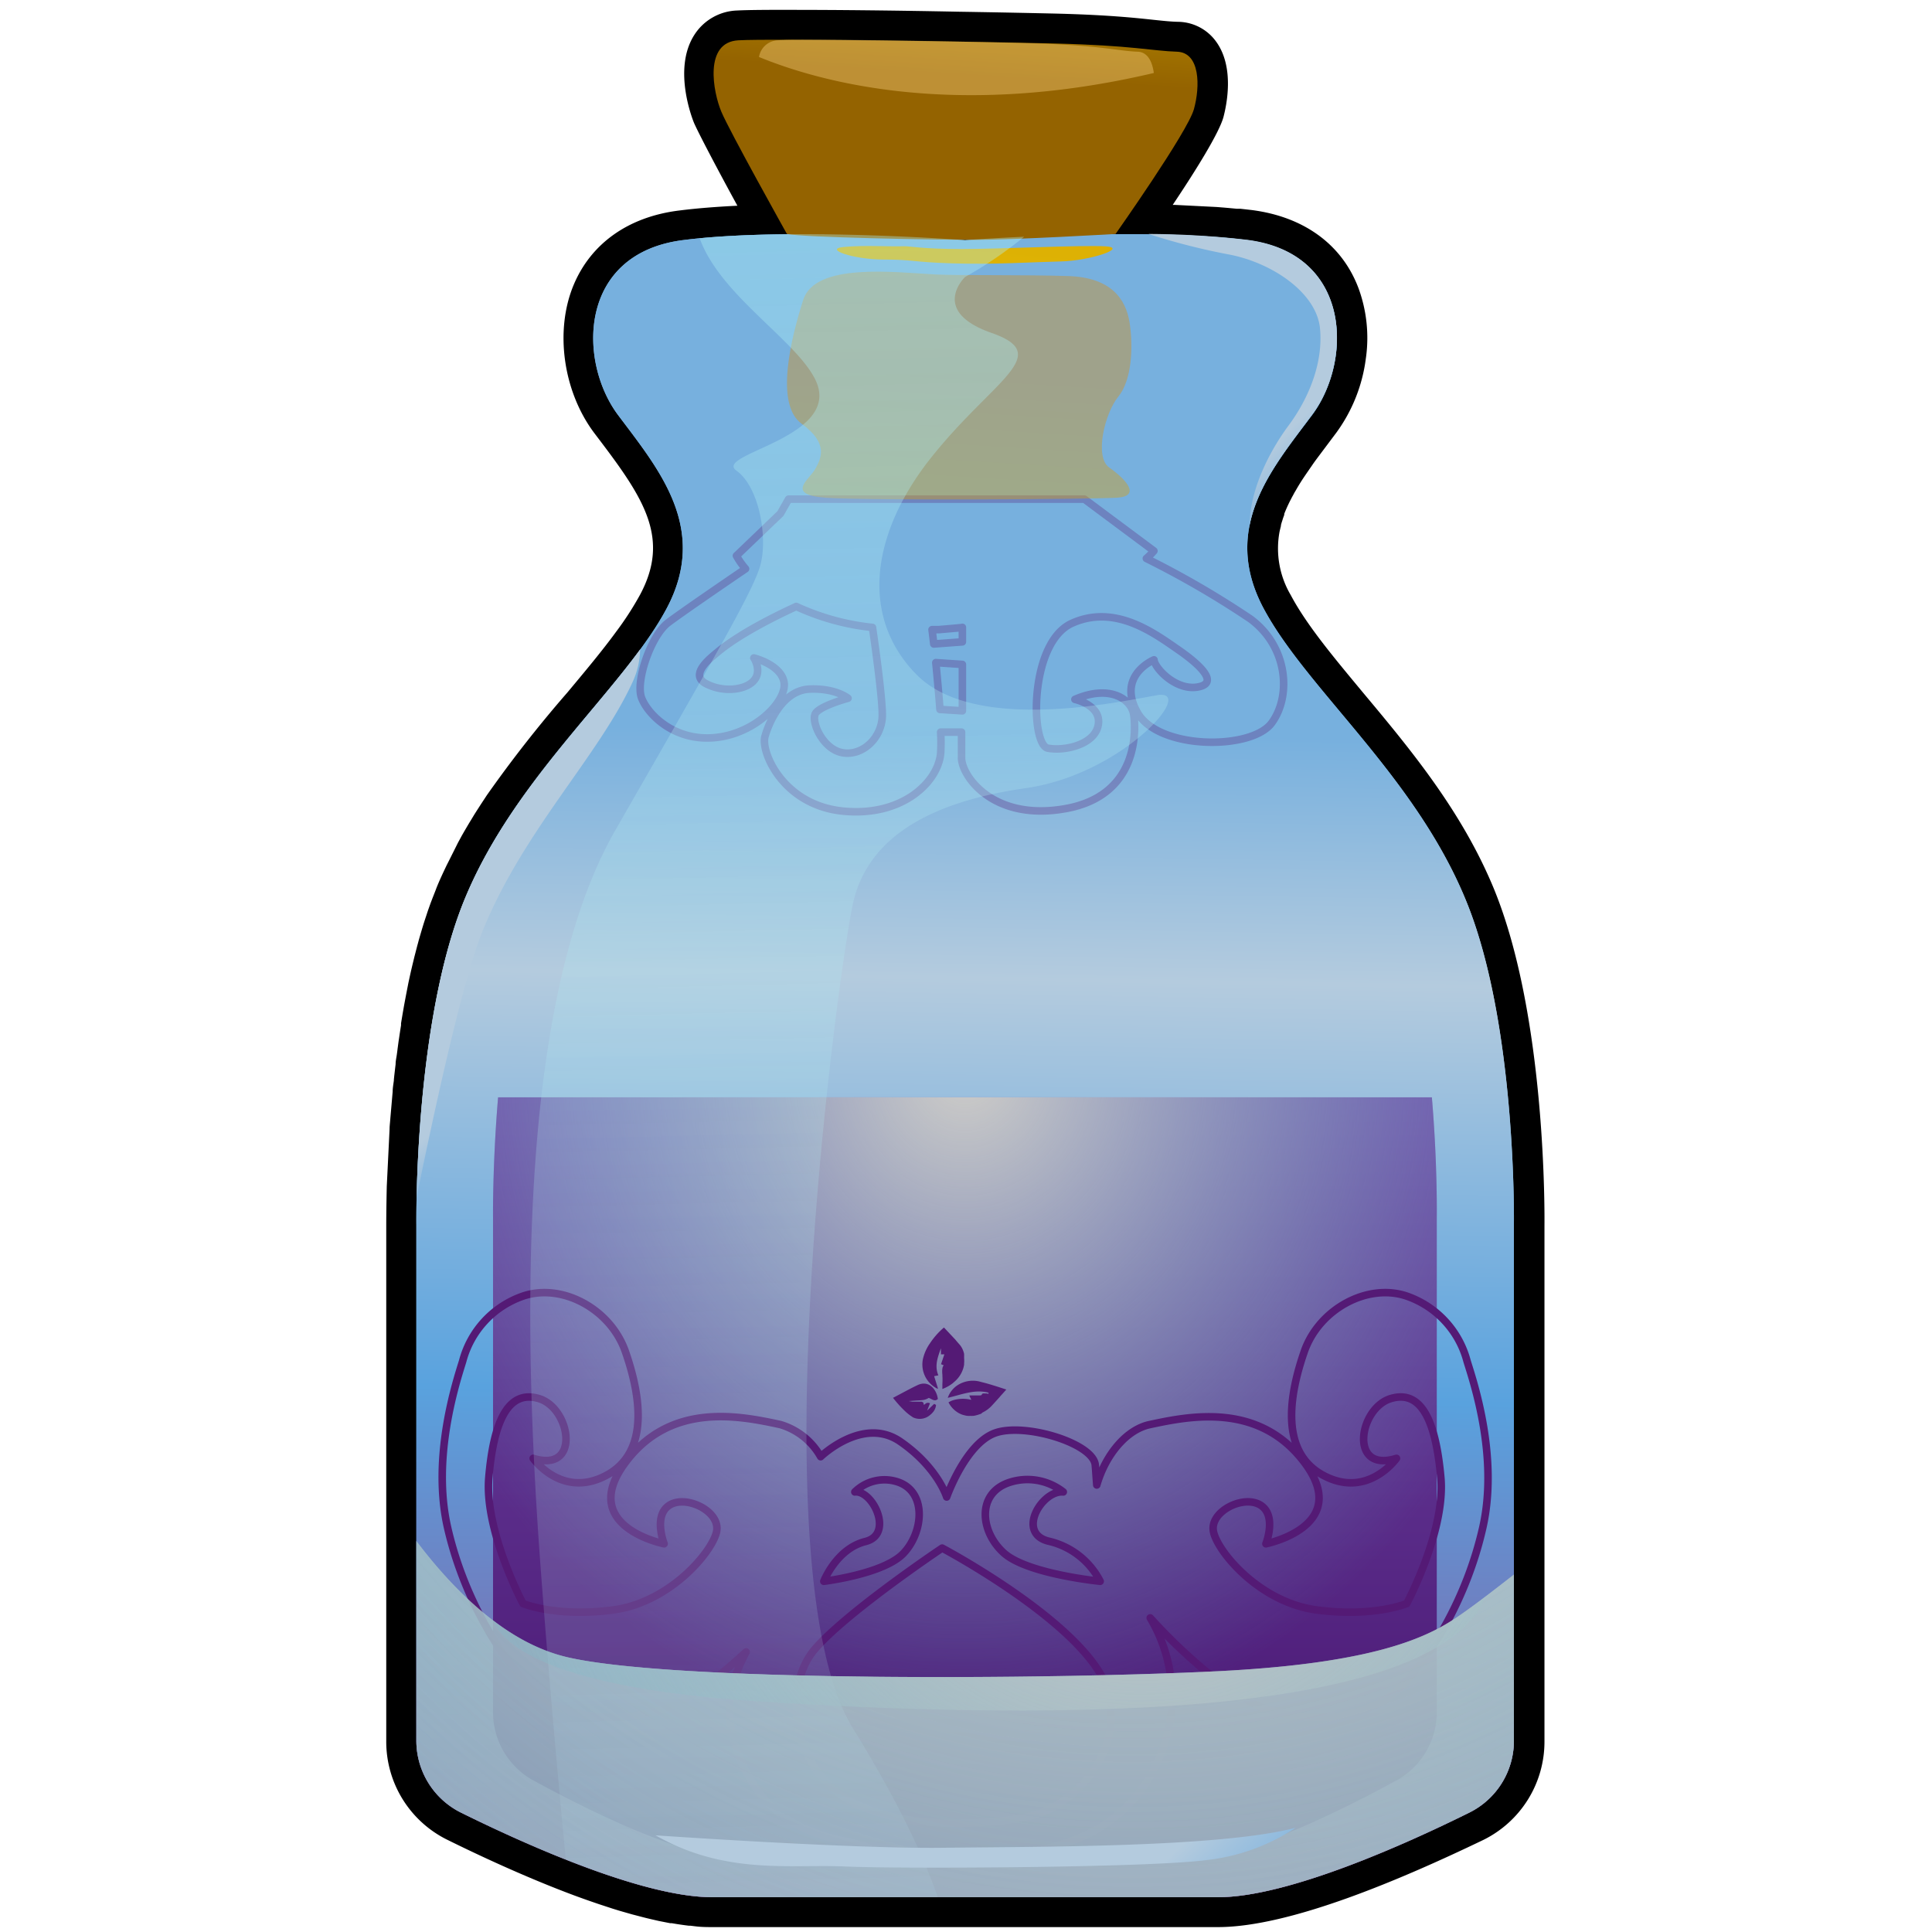 <svg xmlns="http://www.w3.org/2000/svg" xmlns:xlink="http://www.w3.org/1999/xlink" viewBox="0 0 256 256" width="256" height="256"><defs><style>.cls-1{isolation:isolate;}.cls-14,.cls-18,.cls-2,.cls-5{mix-blend-mode:overlay;}.cls-3{fill:url(#linear-gradient);}.cls-4{fill:url(#linear-gradient-3);}.cls-5{fill:url(#radial-gradient);}.cls-10,.cls-6{fill:none;stroke:#541a75;stroke-linecap:round;stroke-linejoin:round;}.cls-6{opacity:0.3;}.cls-17,.cls-7{opacity:0.4;}.cls-7{fill:url(#linear-gradient-4);}.cls-8{fill:url(#linear-gradient-5);}.cls-9{fill:url(#linear-gradient-6);}.cls-11{fill:#541a75;}.cls-12{fill:url(#linear-gradient-7);}.cls-13{fill:url(#linear-gradient-8);}.cls-14{fill:url(#radial-gradient-2);}.cls-15{opacity:0.5;fill:url(#linear-gradient-9);}.cls-16{fill:url(#linear-gradient-10);}.cls-17{fill:#fdd684;}.cls-18{fill:url(#radial-gradient-4);}</style><linearGradient id="linear-gradient" x1="126.23" y1="292.74" x2="130.5" y2="41.77" gradientUnits="userSpaceOnUse"><stop offset="0" stop-color="#ac1d6e"/><stop offset="0.43" stop-color="#59a2de"/><stop offset="0.65" stop-color="#b4cbde"/><stop offset="0.78" stop-color="#77b0de"/></linearGradient><linearGradient id="linear-gradient-3" x1="127.88" y1="96.91" x2="127.88" y2="275.32" gradientUnits="userSpaceOnUse"><stop offset="0" stop-color="#8769c7"/><stop offset="1" stop-color="#39005c"/></linearGradient><radialGradient id="radial-gradient" cx="150.53" cy="141.21" r="89.19" gradientTransform="translate(-7.59) scale(0.9 1)" gradientUnits="userSpaceOnUse"><stop offset="0.05" stop-color="#c7c7c7"/><stop offset="1" stop-color="#60b2c7" stop-opacity="0"/></radialGradient><linearGradient id="linear-gradient-4" x1="127.45" y1="50.13" x2="123.48" y2="113.61" gradientUnits="userSpaceOnUse"><stop offset="0" stop-color="#db8d0f"/><stop offset="0.59" stop-color="#deb902"/><stop offset="1" stop-color="#de9400"/></linearGradient><linearGradient id="linear-gradient-5" x1="134.34" y1="-24.6" x2="123.83" y2="93.61" xlink:href="#linear-gradient-4"/><linearGradient id="linear-gradient-6" x1="131.24" y1="-66.1" x2="126.65" y2="9.88" gradientUnits="userSpaceOnUse"><stop offset="0" stop-color="#db8d0f"/><stop offset="0.59" stop-color="#deb902"/><stop offset="1" stop-color="#946300"/></linearGradient><linearGradient id="linear-gradient-7" x1="102.42" y1="156.64" x2="64.51" y2="116.52" gradientUnits="userSpaceOnUse"><stop offset="0" stop-color="#ac1d6e"/><stop offset="0.43" stop-color="#59a2de"/><stop offset="0.65" stop-color="#b4cbde"/></linearGradient><linearGradient id="linear-gradient-8" x1="200.66" y1="85.49" x2="157.08" y2="39.37" xlink:href="#linear-gradient-7"/><radialGradient id="radial-gradient-2" cx="150.04" cy="128.51" r="283.62" gradientUnits="userSpaceOnUse"><stop offset="0.1" stop-color="#c7c7c7"/><stop offset="1" stop-color="#60b2c7" stop-opacity="0"/></radialGradient><linearGradient id="linear-gradient-9" x1="107.36" y1="-81.87" x2="118.27" y2="376.41" gradientUnits="userSpaceOnUse"><stop offset="0" stop-color="#acffff"/><stop offset="1" stop-color="#b4cbde" stop-opacity="0"/></linearGradient><linearGradient id="linear-gradient-10" x1="186.77" y1="303.53" x2="119.49" y2="232.34" xlink:href="#linear-gradient-7"/><radialGradient id="radial-gradient-4" cx="151.09" cy="187.4" r="128.67" xlink:href="#radial-gradient-2"/></defs><g class="cls-1"><g id="Layer_1" data-name="Layer 1"><g class="cls-2"><path d="M194.18,119.15c-6.77-16.4-21-27.8-26.73-38.5a16,16,0,0,1-1.88-11c.06-.32.13-.63.21-1,0-.08.05-.16.07-.24.06-.24.13-.47.21-.71a2.58,2.58,0,0,1,.08-.26c.08-.24.17-.48.26-.72a1.18,1.18,0,0,1,.07-.2c.24-.61.5-1.22.79-1.81a2.26,2.26,0,0,0,.11-.22l.35-.67.13-.24.39-.68.1-.19c.34-.57.7-1.14,1.07-1.7l.14-.21.43-.63.16-.24.45-.63c0-.06.09-.12.13-.19l1.19-1.62.18-.23c.15-.2.3-.41.46-.61l.18-.25.55-.71c.17-.23.34-.45.5-.68l.08-.1a17.17,17.17,0,0,0,3-7.27c.05-.3.09-.6.13-.91a15.1,15.1,0,0,0-.78-7.13c-1.48-3.91-4.91-7.08-11-7.86l-1.41-.17-.46,0-1-.1-.55-.05-1-.07-.57,0-1-.07-.58,0-1-.05-.55,0L156,31.13h-.47l-1.31,0h-.34c-2,0-4-.05-6,0,.15-.21,9.54-13.57,10.37-16.56s.84-7.54-2.26-7.62-6-.84-16.24-1.09c-3.12-.08-7.82-.17-13-.25-7.42-.15-16-.27-20.7-.24-3.9,0-6.91,0-8.19.07-4.61.25-3.35,6.87-2.26,9.46S104.2,30.91,104.27,31a120.88,120.88,0,0,0-13.79.78C76.61,33.6,76.55,47.86,81.9,55S94,70,88.32,80.65a46.59,46.59,0,0,1-3.48,5.4c-4.71,6.42-11.39,13.32-16.93,21.53l-.34.53c-.43.64-.85,1.3-1.27,2-.17.27-.33.55-.5.83-.36.59-.7,1.18-1,1.78l-.51.92c-.34.62-.66,1.25-1,1.88-.14.29-.29.57-.43.86-.44.92-.86,1.86-1.26,2.81-.19.46-.37.94-.56,1.42-.05.15-.1.3-.16.45-.13.35-.25.7-.37,1-.06.16-.11.32-.17.49-.13.39-.25.78-.38,1.18,0,.12-.07.23-.1.34-.16.51-.31,1-.45,1.55,0,.12-.07.25-.1.37-.12.41-.22.81-.33,1.22,0,.17-.08.34-.13.51-.09.4-.19.79-.28,1.19,0,.15-.07.3-.11.45L58.08,131v0l-.33,1.63c0,.15,0,.31-.08.46-.08.41-.15.82-.23,1.23,0,.16,0,.32-.08.48-.08.47-.16.93-.23,1.4a2.17,2.17,0,0,0,0,.25c-.09.56-.18,1.11-.26,1.66,0,.12,0,.24,0,.36-.06.43-.12.86-.17,1.29,0,.16,0,.32-.07.48l-.15,1.23c0,.13,0,.27,0,.4l-.18,1.6v.09L56,145c0,.16,0,.32,0,.48,0,.36-.07.71-.1,1.07,0,.16,0,.32,0,.48,0,.4-.07.8-.1,1.19,0,.09,0,.19,0,.28,0,.47-.07.93-.1,1.38l0,.46-.06.91,0,.53c0,.26,0,.53,0,.79l0,.51c0,.34,0,.67,0,1l0,.67c0,.19,0,.39,0,.58s0,.4,0,.59,0,.32,0,.47,0,.4,0,.59,0,.2,0,.3c-.09,3.08-.06,5-.06,5v68.36a10.64,10.64,0,0,0,5.91,9.54,178.44,178.44,0,0,0,16.49,7.22h0q1.22.45,2.43.87l.66.22c.59.2,1.19.4,1.78.58l.84.26q.78.24,1.56.45l.9.25,1.45.36.9.2,1.39.28.84.15,1.42.18.69.08c.67.06,1.32.1,1.95.1h67c9.25,0,24.83-7,33.3-11.21a10.62,10.62,0,0,0,5.91-9.54V162.28S201,135.55,194.18,119.15Zm-66.3-87.33h0Z"/><path d="M161.39,255.35h-67c-.71,0-1.46,0-2.31-.11l-.57-.07-.21,0c-.52-.06-1-.13-1.59-.22l-.72-.12-.21,0-1.52-.3-.91-.21c-.57-.13-1.09-.26-1.61-.4l-1-.26-1.64-.47-.88-.27-1.86-.61-.67-.23c-.85-.29-1.69-.59-2.53-.9-6.42-2.39-12.72-5.34-16.87-7.39a14.5,14.5,0,0,1-8.11-13.09V162.28s0-2,.07-5.1l.37-7.55c0-.45.07-.93.1-1.41l.31-3.57c0-.49.1-1,.16-1.49v-.1c.05-.54.12-1.08.18-1.63l.05-.41c0-.42.1-.85.16-1.27l.06-.44c.06-.49.12-.93.18-1.37l.06-.39c.08-.56.17-1.13.26-1.7l0-.26.24-1.44.09-.51c.07-.41.15-.84.23-1.26l.09-.48.33-1.69c.13-.59.25-1.16.38-1.72l.11-.47.3-1.24.14-.54c.11-.43.22-.86.34-1.29l.1-.38c.16-.56.32-1.1.48-1.64l.11-.36c.13-.42.27-.84.41-1.26l.17-.52c.13-.38.27-.76.4-1.13l.18-.47c.2-.53.4-1,.6-1.55.4-1,.84-1.93,1.35-3l.32-.63.14-.28c.34-.68.68-1.35,1-2,.18-.34.36-.66.54-1,.36-.63.73-1.26,1.1-1.88l.06-.09.47-.78c.44-.7.88-1.38,1.33-2.06l.36-.55A167.49,167.49,0,0,1,75.18,91.76c2.36-2.83,4.6-5.5,6.46-8.05a41.09,41.09,0,0,0,3.18-4.92c3.91-7.32.66-12.51-5.15-20.19l-.94-1.24c-4.14-5.53-5.25-13.61-2.7-19.65,2.31-5.47,7.26-9,14-9.82,2.22-.28,4.79-.49,7.68-.63-2.3-4.2-5-9.3-5.73-10.93-.12-.28-2.91-7.07,0-11.67a7,7,0,0,1,5.72-3.27c1.29-.07,4-.1,8.43-.08,4.06,0,11.84.06,20.76.24,5.14.08,9.86.18,13,.25,6.78.17,10.39.55,13,.83,1.32.14,2.28.24,3.22.26a6.3,6.3,0,0,1,5,2.58c2.54,3.44,1.39,8.57,1,10.06-.61,2.18-3.82,7.29-6.72,11.62h.3l5.54.28,1,.08.57.05,1.06.1.49,0,1.5.17c6.94.89,12,4.58,14.17,10.39a19.11,19.11,0,0,1,1,9c-.05.37-.1.74-.16,1.1a21.2,21.2,0,0,1-3.78,9l-.6.8L175.07,60c-.37.5-.76,1-1.13,1.54l-.69,1-.41.6-.08.12c-.38.57-.7,1.09-1,1.61l-.09.16c-.12.19-.23.39-.33.59l-.12.21-.3.58-.06.12c-.28.57-.5,1.07-.69,1.56l0,.13c-.08.22-.15.41-.21.6l-.07.23c-.06.16-.11.35-.16.54l0,.1c-.08.32-.14.56-.19.8a12.16,12.16,0,0,0,1.49,8.36c2.12,4,5.78,8.35,9.64,13,6.1,7.3,13,15.56,17.26,25.87h0c7,17,6.73,43.57,6.72,44.69v68.31a14.51,14.51,0,0,1-8.12,13.09C185.73,249,170.94,255.35,161.39,255.35ZM98.53,9.27a9.68,9.68,0,0,0,.7,4C100,15,104.7,23.69,107.72,29.1L111,34.93l-6.66.07A116,116,0,0,0,91,35.75c-3.89.49-6.47,2.19-7.67,5-1.46,3.46-.71,8.55,1.75,11.82L86,53.83c5.23,6.91,12.4,16.37,5.83,28.69A51.06,51.06,0,0,1,88,88.39c-2,2.75-4.33,5.51-6.77,8.44a159.76,159.76,0,0,0-10.07,13l-.33.5c-.4.61-.8,1.23-1.19,1.86-.15.23-.28.46-.42.69l-.06.09c-.34.56-.66,1.12-1,1.68l-.49.87c-.31.58-.61,1.17-.91,1.76l-.17.34c-.07.15-.15.31-.23.46-.45,1-.84,1.8-1.17,2.61-.18.43-.34.87-.51,1.31l-.15.41c-.12.32-.23.64-.35,1l-.15.45-.36,1.1-.09.31c-.15.49-.29,1-.43,1.47l-.1.35-.3,1.16-.13.49-.27,1.13-.1.43c-.12.52-.23,1-.34,1.56s-.22,1.06-.32,1.58l-.08.46c-.08.38-.15.78-.22,1.17l-.08.48c-.08.45-.15.89-.22,1.34l0,.25-.24,1.61,0,.36c-.06.41-.11.82-.17,1.24l-.06.45c0,.42-.1.82-.15,1.22l0,.38c-.06.53-.12,1.05-.17,1.56l-.16,1.51-.29,3.4c0,.47-.07.93-.1,1.37l-.36,7.22c-.09,3-.07,4.8-.07,4.82v68.41a6.62,6.62,0,0,0,3.71,6,174.94,174.94,0,0,0,16.11,7.06c.79.3,1.58.58,2.35.85l.65.21c.55.19,1.12.38,1.68.55l.81.25,1.47.43.83.22c.48.13.93.24,1.37.34l.82.19c.44.1.86.18,1.28.25l.22,0,.52.1,1.25.16.31,0,.29,0a15.77,15.77,0,0,0,1.59.08h67c6.17,0,17.67-3.93,31.55-10.8a6.63,6.63,0,0,0,3.7-6V162.28c0-.31.26-26.18-6.12-41.62h0c-3.79-9.18-10.28-17-16-23.81-4.14-5-8-9.63-10.55-14.33a20.19,20.19,0,0,1-2.28-13.6q.12-.58.27-1.17l.06-.21c.1-.38.18-.66.27-.94l.09-.29c.11-.32.21-.61.32-.9l.1-.27c.26-.66.57-1.38.92-2.09l.13-.26.39-.76.16-.28c.13-.25.28-.51.43-.76l.1-.19c.39-.65.78-1.28,1.19-1.9l.15-.22.47-.69.79-1.12c.39-.55.81-1.11,1.22-1.67l1.89-2.49L173.86,55l-3.16-2.38A13.16,13.16,0,0,0,173,47.05c0-.23.07-.47.1-.7a11.36,11.36,0,0,0-.55-5.27c-1.15-3-3.76-4.82-7.78-5.33l-1.33-.16-.44,0-1-.1-5.11-.32-1.57-.06-1.28,0h-.33c-1.85,0-3.84-.05-5.9,0l-7.7,0,4.44-6.29c3.62-5.13,9.2-13.55,9.81-15.38a8.22,8.22,0,0,0,.31-2.62c-.85-.06-1.71-.15-2.71-.25-2.51-.26-5.93-.62-12.4-.78-3.11-.08-7.8-.17-12.94-.26-8.86-.17-16.56-.26-20.6-.23C101.67,9.21,99.55,9.24,98.53,9.27ZM127.79,35.8l-.51-.07.37-2.4.12-3-.19-2.43.19,2.43v-.14l-.15-2.29.16,2,.08-2,.62.05-.4,2.64.18,5.21Z"/></g></g><g id="Layer_2" data-name="Layer 2"><path class="cls-3" d="M194.18,119.15c-6.77-16.4-21-27.8-26.73-38.5s1.07-18.53,6.41-25.66,5.3-21.39-8.58-23.17-37.4,0-37.4,0-23.52-1.78-37.4,0S76.55,47.86,81.9,55,94,70,88.32,80.65s-20,22.1-26.74,38.5-6.41,43.13-6.41,43.13v68.36a10.64,10.64,0,0,0,5.91,9.54c8.47,4.19,24.05,11.21,33.31,11.21h67c9.25,0,24.83-7,33.3-11.21a10.62,10.62,0,0,0,5.91-9.54V162.28S201,135.55,194.18,119.15Z"/><path class="cls-3" d="M194.18,119.15c-6.77-16.4-21-27.8-26.73-38.5s1.07-18.53,6.41-25.66,5.3-21.39-8.58-23.17-37.4,0-37.4,0-23.52-1.78-37.4,0S76.55,47.86,81.9,55,94,70,88.32,80.65s-20,22.1-26.74,38.5-6.41,43.13-6.41,43.13v68.36a10.64,10.64,0,0,0,5.91,9.54c8.47,4.19,24.05,11.21,33.31,11.21h67c9.25,0,24.83-7,33.3-11.21a10.62,10.62,0,0,0,5.91-9.54V162.28S201,135.55,194.18,119.15Z"/><path class="cls-4" d="M189.73,145.4H66c-.75,8.93-.67,15.94-.67,15.94v65.32a10.33,10.33,0,0,0,5.08,9.11c7.28,4,20.67,10.71,28.63,10.71h57.62c8,0,21.36-6.71,28.64-10.71a10.35,10.35,0,0,0,5.08-9.11V161.34S190.49,154.33,189.73,145.4Z"/><path class="cls-5" d="M189.73,145.4H66c-.75,8.93-.67,15.94-.67,15.94v65.32a10.33,10.33,0,0,0,5.08,9.11c7.28,4,20.67,10.71,28.63,10.71h57.62c8,0,21.36-6.71,28.64-10.71a10.35,10.35,0,0,0,5.08-9.11V161.34S190.49,154.33,189.73,145.4Z"/><path class="cls-6" d="M165.67,82a121.15,121.15,0,0,0-13.77-8h0a9.7,9.7,0,0,0,1-1l-9.21-6.86H104.49l-1.08,1.91-5.83,5.59a10.09,10.09,0,0,0,1.21,1.73c-2.82,1.92-8.56,5.85-10.25,7.13-2.27,1.7-4.38,7.78-3.52,10s4.42,5.82,9.87,5.22,9.42-5,9-7.33-4-3.21-4-3.21,1.13,1.71,0,3-4.09,1.61-6.36.4.72-3.47,1.48-4.11c2.9-2.44,7.61-4.78,10.5-6.11a31.94,31.94,0,0,0,10.1,2.78c.39,2.69,1.3,9.27,1.3,11.6,0,3-2.6,5.47-5.27,5s-4.22-4.21-3.58-5.22,4.31-2,4.31-2-1.64-1.36-5.11-1.21-5.33,4.25-5.9,6.29,2.39,9.06,10.28,9.87,12.64-3.82,13-7.63a22.52,22.52,0,0,0,0-2.83h2.77c0,1.64,0,2.92,0,3.48.09,2.44,4.28,8.41,13.88,6.64s9.23-10.36,8.94-12.41-3.13-4.07-7.8-2.05c0,0,3.53.76,3.1,3.36s-4.36,3.53-6.68,3.11-2.5-14,3.2-16.56,10.85,1.29,14,3.46,5.5,4.53,2.61,5-5.66-2.52-5.75-3.61c0,0-5,2.06-2.19,7s15.12,5,17.79,1.36S170.61,85.63,165.67,82Zm-38.15,1.13c0,.51,0,1.16,0,1.92l-3.79.28c-.09-.77-.17-1.42-.23-1.9l.87,0C125.45,83.34,126.5,83.25,127.52,83.15ZM124,87.8l3.52.24c0,2,0,4.15,0,6.15L124.55,94C124.4,92,124.19,89.74,124,87.8Z"/><path class="cls-7" d="M124,36.37c-5.59-.3-16-1.6-17.58,3.39s-3.8,13.79-.2,16.39,2.59,4.59,1.8,6-4,3.4,1.39,3.8,35.17.2,38.57,0,1-2.6-1-4-.6-7.19,1.2-9.39,2-6.59,1.5-9.79-2.5-6-8.1-6.19S127,36.52,124,36.37Z"/><path class="cls-8" d="M119.87,32.63c-2.6.06-5.11-.16-8,.09s1.18,1.67,5.2,1.67,3.68.34,9.2.51,10.47-.17,14.32-.26,9-1.82,5.86-2S132.43,33,127.4,33,120.53,32.62,119.87,32.63Z"/><path class="cls-9" d="M104.27,31S96.67,17.4,95.58,14.8s-2.35-9.21,2.26-9.46,31.65.17,41.86.42,13.14,1,16.24,1.09,3.1,4.6,2.26,7.62S147.82,31,147.82,31s-13.26.78-18.72.78S106.35,31.46,104.27,31Z"/><path class="cls-10" d="M194.4,180.38a12.5,12.5,0,0,0-8-8.64c-5.18-1.76-11.62,1.7-13.58,7.36s-3.32,13.29,2.56,16.41,9.66-2.27,9.66-2.27c-6.34,2-5-6.64-.76-7.92s6,3.4,6.64,10.47-4.52,16.69-4.52,16.69-4.38,1.84-11.92.85S161.4,205.69,160.8,203s3.92-4.95,6.18-3.59.76,5.15.76,5.15S179.05,202.3,173,194s-15.39-6.36-20.67-5.23c-3.08.66-5.85,4-7,8-.09-1.1-.14-2-.2-2.64-.26-2.9-9.39-5.67-13.3-4.24s-6.39,8.47-6.39,8.47-1.18-3.91-6.14-7.34-10.56,2-10.56,2l0,0a9.09,9.09,0,0,0-5.35-4.26c-5.28-1.13-14.63-3.12-20.67,5.23S88,204.56,88,204.56s-1.5-3.8.76-5.15,6.79.91,6.18,3.59-6.18,9.34-13.72,10.33-11.92-.85-11.92-.85-5.13-9.62-4.53-16.69,2.41-11.74,6.64-10.47,5.58,9.9-.76,7.92c0,0,3.78,5.38,9.66,2.27s4.53-10.75,2.56-16.41-8.4-9.12-13.57-7.36a12.49,12.49,0,0,0-8,8.64c-.84,2.71-4.12,12.68-2,22s6.94,17,10.76,21,10.22,5.24,17.31,3.26c3.19-.89,7.46-4,11.49-7.75v0C97.53,221.53,94.65,227,99,235s11,10,30.91,10.63,24.52-12.22,25.3-18.82a20.57,20.57,0,0,0-2.8-12.43c5,5.53,11.55,11,16,12.28,7.09,2,13.49.64,17.31-3.26s8.64-11.6,10.76-21S195.24,183.09,194.4,180.38Zm-60.8,16.1a7.68,7.68,0,0,1,7.29,1.21c-2.86-.26-6.37,5.62-1.75,6.57a10.25,10.25,0,0,1,6.64,5.27s-9.6-.95-12.73-3.72S129.36,198,133.6,196.48Zm-20.33,1.21a5.59,5.59,0,0,1,6-1.21c3.52,1.47,3.06,6.57.46,9.33s-10.57,3.72-10.57,3.72,1.68-4.32,5.51-5.27S115.64,197.43,113.27,197.69Zm23.33,42.94c-4.52,1-16.59,2.27-24.13-2.12s-8.76-15-4.53-19.95,16.9-13.43,16.9-13.43S145.36,216,147,224.79,141.13,239.64,136.6,240.63Z"/><path class="cls-11" d="M123.06,185.23a2,2,0,0,1-.69.27,8.66,8.66,0,0,1-.89.07l-1.07.08.46.08.39,0h0l.4,0h0l.33,0,.07,0,.08,0,.13.07h0a.34.34,0,0,1,.09.08h0l0,.08a.93.93,0,0,1,.07.2l.19-.15a.51.51,0,0,1,.54-.09l.07,0c-.08.23-.17.45-.27.71l-.11.28.14-.13.79-.76h0l0,0,.25.14h0a1.71,1.71,0,0,1-.44,1l-.09.1-.09.09-.2.17a2.09,2.09,0,0,1-2.23.29l-.35-.24h0c-.12-.08-.23-.17-.34-.26h0c-.11-.09-.22-.18-.32-.28h0a15.35,15.35,0,0,1-1.64-1.81c1.12-.58,2.17-1.17,3.24-1.68,1.49-.71,2.54.55,2.7,1.83C123.84,185.78,123.48,185.36,123.06,185.23Z"/><path class="cls-11" d="M126.58,177.5c.18.22.36.43.55.64a2.52,2.52,0,0,1,.39.59,3.12,3.12,0,0,1,.23.67l0,.2c0,.12,0,.24,0,.36a4,4,0,0,1,0,.69l0,.17a3.74,3.74,0,0,1-1,2l-.13.13-.27.24-.14.12a5.25,5.25,0,0,1-1.34.74h0a1.7,1.7,0,0,1,0-.22l0-.45a8.5,8.5,0,0,0,0-1.13.49.49,0,0,0,0-.12,3,3,0,0,1,0-.78.87.87,0,0,1,.19-.46l-.07,0-.3-.13c.08-.22.15-.44.22-.65l.22-.65-.24,0-.11,0h-.1c0-.29,0-.55,0-.81-.42,1.17-.88,2.33-.34,3.59l-.56.11.51,1.65h-.1a3.58,3.58,0,0,1-1.91-3.86,5.88,5.88,0,0,1,.94-2.14,10,10,0,0,1,1.86-2.1h0Z"/><path class="cls-11" d="M130,187.33l-.18.06a4.61,4.61,0,0,1-.83.22h-.11a1.09,1.09,0,0,1-.26,0,3,3,0,0,1-.42,0,1.91,1.91,0,0,1-.33-.06l-.2-.05a2.06,2.06,0,0,1-.35-.12l-.23-.11a3.41,3.41,0,0,1-1.41-1.45,3.58,3.58,0,0,1,.48-.24,4.5,4.5,0,0,1,2.55-.09l-.25-.51,0-.08h1.32c.11,0,.28,0,.31-.11h0l.05-.09s0,0,0,0l0,0,0,0h0a.35.35,0,0,1,.26-.06h0l.15,0h0c.14,0,.29,0,.43.06v-.16c-1.85-.49-3.59.27-5.4.68a3.31,3.31,0,0,1,1.21-1.61,3.73,3.73,0,0,1,3.22-.49c1.12.27,2.22.64,3.33,1l0,0h0s0,0,0,0h0l-.45.51c-.16.17-.31.34-.46.52-.31.34-.61.68-.91,1l-.14.15a3.93,3.93,0,0,1-1.18.86Z"/><path class="cls-12" d="M55.2,158.66c2.94-14.4,6.33-29.4,8.83-35.5,5.42-13.22,15.3-23,19.79-32.78a10.67,10.67,0,0,0,1-4.33c-6.76,9.21-17.61,19.42-23.26,33.1C56.33,131.87,55.37,150.81,55.2,158.66Z"/><path class="cls-13" d="M152.18,31a86.2,86.2,0,0,0,10.61,2.71c5.88,1.11,11.64,5.14,12.11,9.75s-1.5,9.34-4.15,12.91c-1.93,2.6-5.12,7.88-5.18,13.27,1.07-5.52,5-10.25,8.29-14.69,5.35-7.13,5.3-21.39-8.58-23.17A118.09,118.09,0,0,0,152.18,31Z"/><path class="cls-14" d="M194.69,240.18a10.62,10.62,0,0,0,5.91-9.54v-22c-2.21,1.73-4.78,3.72-6.61,5-3.9,2.78-10.31,6.69-32.61,7.8S88.92,222.89,75,219.55c-8.43-2-15.53-9.65-19.83-15.36v26.45a10.64,10.64,0,0,0,5.91,9.54c8.47,4.19,24.05,11.21,33.31,11.21h67C170.64,251.39,186.22,244.37,194.69,240.18Z"/><path class="cls-14" d="M194.69,240.18a10.62,10.62,0,0,0,5.91-9.54v-22c-2.21,1.73-4.78,3.72-6.61,5-3.9,2.78-10.31,6.69-32.61,7.8S88.92,222.89,75,219.55c-8.43-2-15.53-9.65-19.83-15.36v26.45a10.64,10.64,0,0,0,5.91,9.54c8.47,4.19,24.05,11.21,33.31,11.21h67C170.64,251.39,186.22,244.37,194.69,240.18Z"/><path class="cls-15" d="M153.24,92.13c-5.53,1-24.14,4.92-31.72-2.67s-6.23-18.75,2-29S139.65,47,131.38,44.11s-3.5-7.41-3.5-7.41a53.22,53.22,0,0,0,7.82-5.33c-4.67.21-7.82.45-7.82.45s-21.15-1.6-35.17-.25c2.71,7.57,12.83,13.53,15.35,18.79,3.66,7.67-13.6,9.77-10.48,12s4.25,9.29,3.07,12.87S95,86.54,81.54,110s-12.08,69-9.84,98.58c1.13,14.9,2.35,28.24,3.27,37.8,6.87,2.72,14.15,5,19.41,5h29.88c-1.62-4.69-4.83-12-11.24-22.36-12.85-20.83-1.9-100.63,0-109.28s10-13.47,22.92-15.31S158.77,91.11,153.24,92.13Z"/><path class="cls-16" d="M86.86,243.19s26,1.81,38.11,1.65,36.62,0,46.7-2.65a26.55,26.55,0,0,1-11.9,4.29c-7.6,1-40.41,1.17-47.73.84S96.12,248.48,86.86,243.19Z"/><path class="cls-17" d="M152.89,9.67c-.22-1.57-.85-2.78-2.15-2.82-2.55-.09-5-.84-13.35-1.09s-30.62-.67-34.4-.42a2.65,2.65,0,0,0-2.42,2.21C108.56,10.84,126.57,15.87,152.89,9.67Z"/><path class="cls-18" d="M101.14,225.49c43.34,2.73,89.34,1.6,95.71-13.92-1,.79-2,1.53-2.86,2.13-3.9,2.78-10.31,6.69-32.61,7.8S88.92,222.89,75,219.55a26.4,26.4,0,0,1-9.74-4.92C66.83,218.41,74,223.78,101.14,225.49Z"/></g></g></svg>

